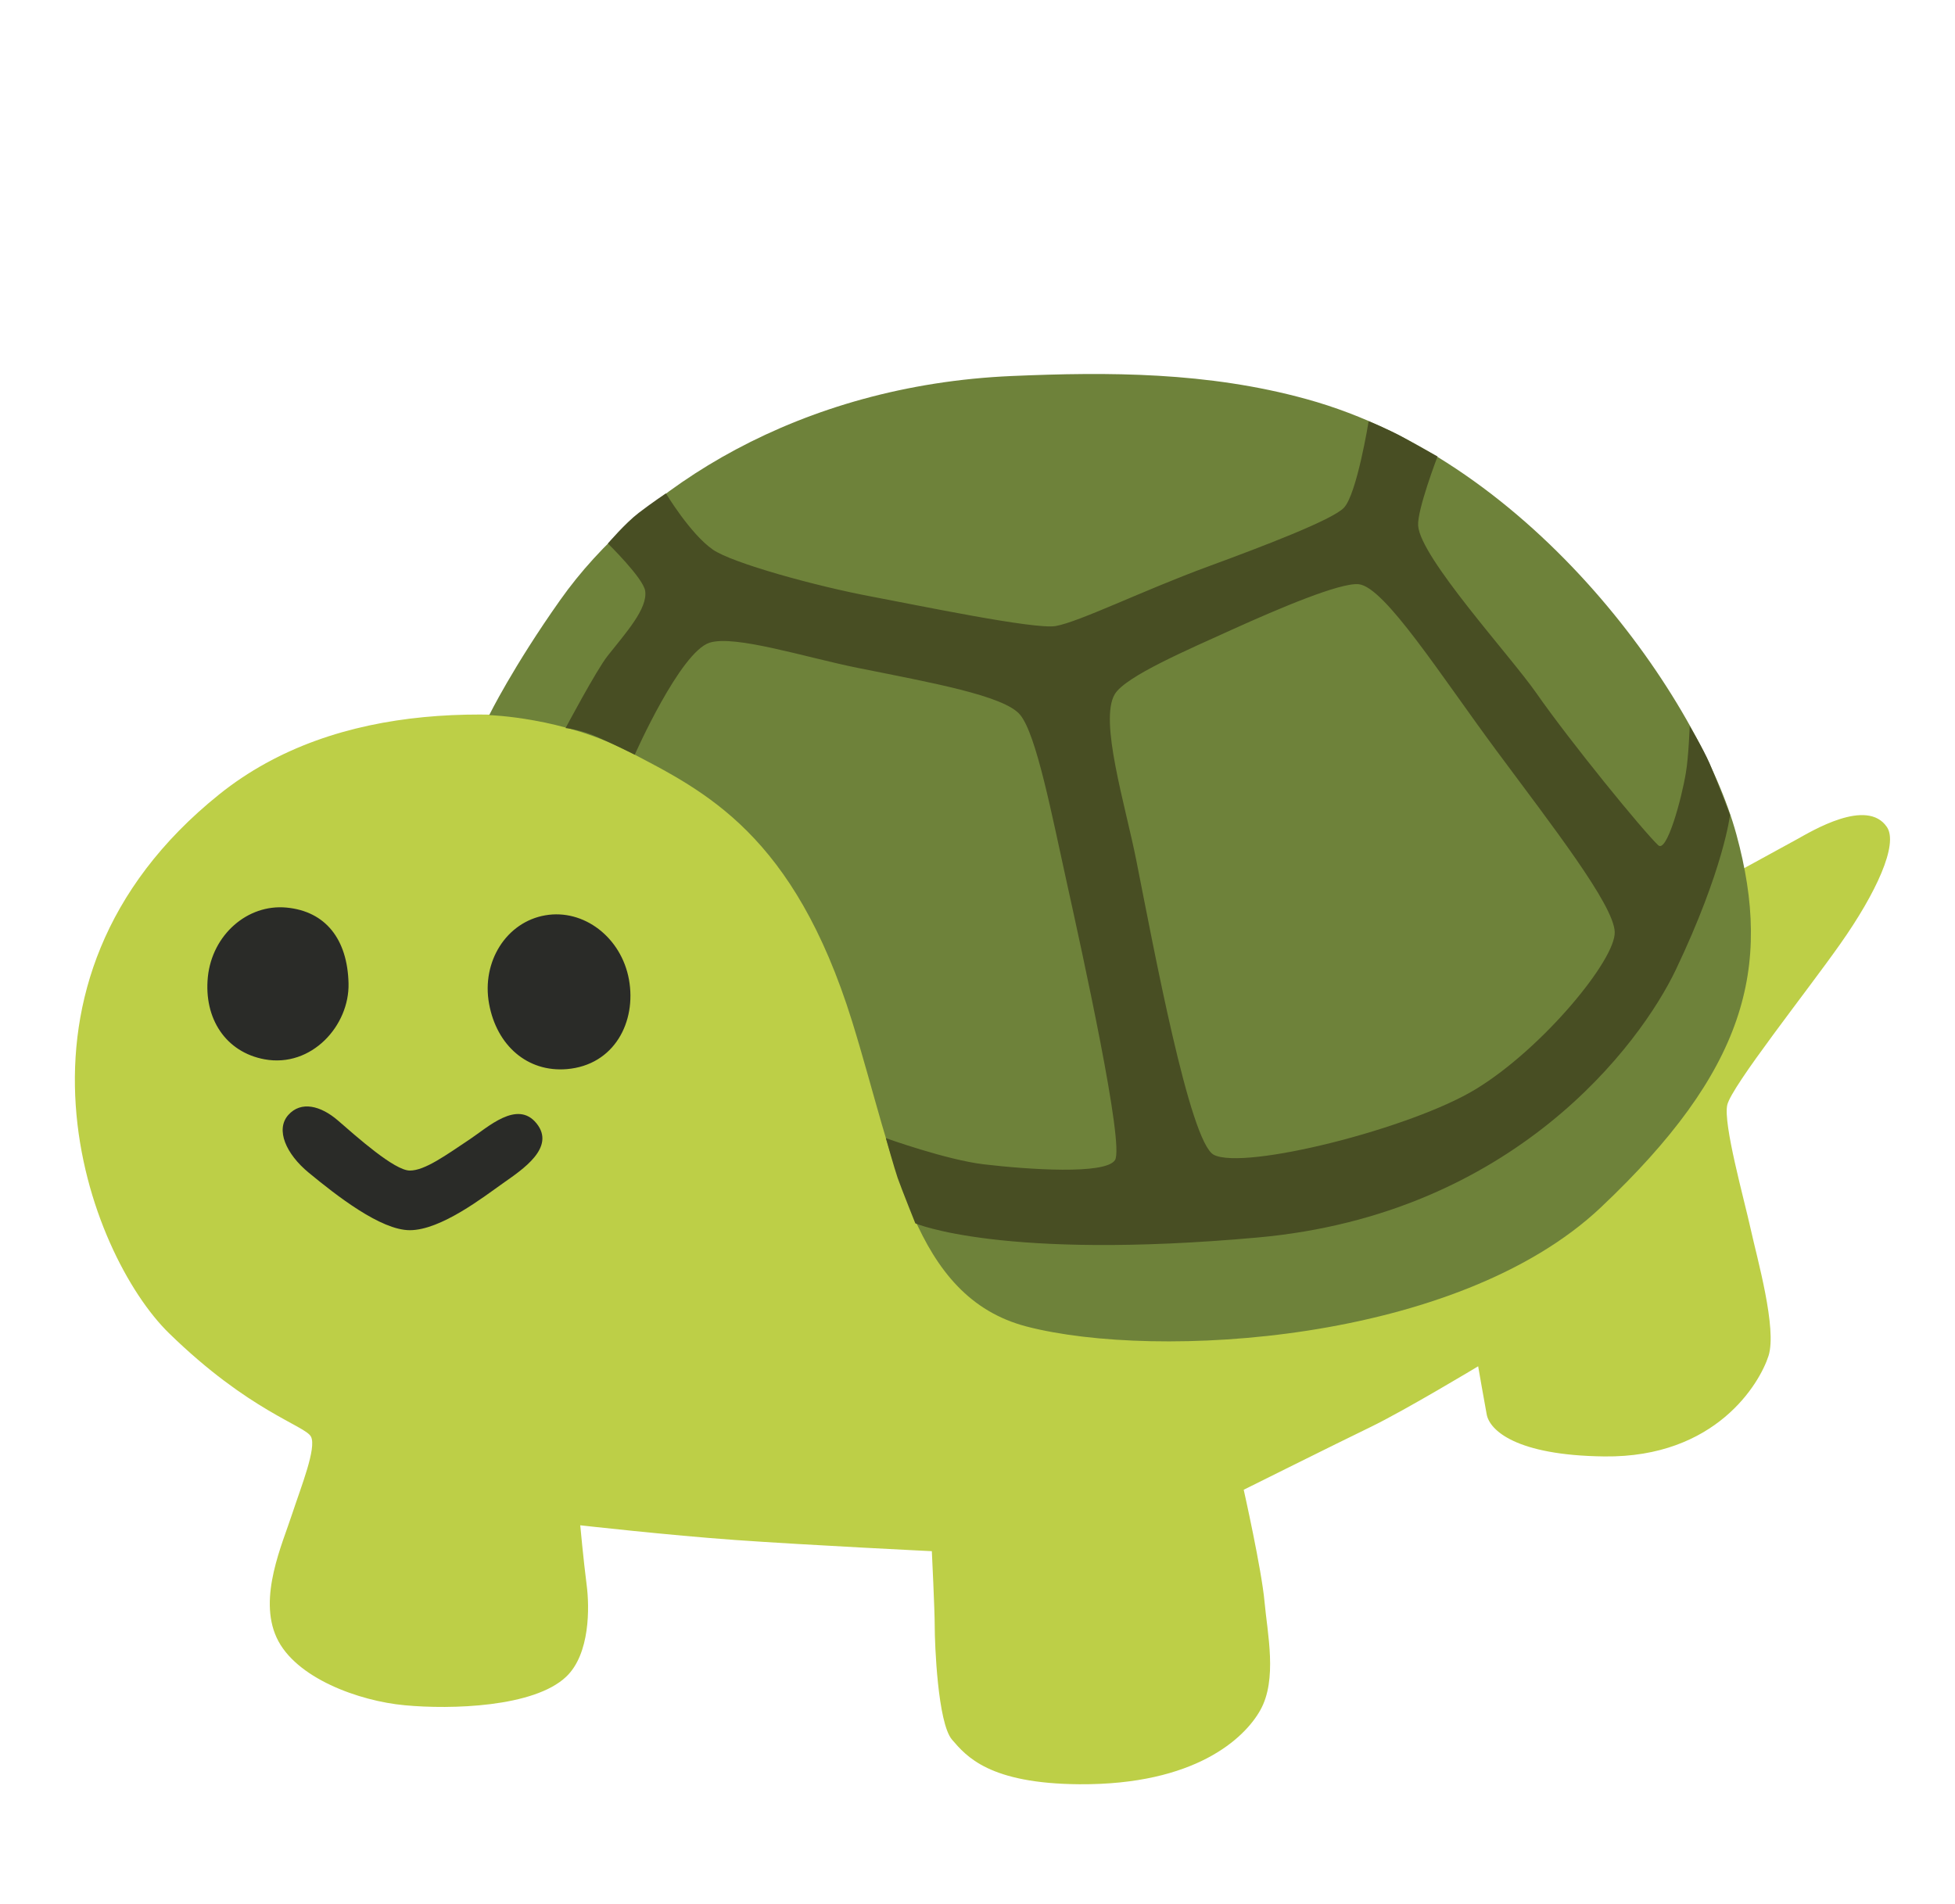 <svg width="115" height="112" viewBox="0 0 115 112" fill="none" xmlns="http://www.w3.org/2000/svg">
<path d="M101.254 51.809C101.254 51.809 104.794 49.875 105.683 49.385C106.573 48.895 109.816 46.917 110.993 48.65C111.685 49.665 110.364 52.535 108.253 55.528C106.33 58.266 101.856 63.892 101.604 65.004C101.353 66.115 102.602 70.569 102.979 72.293C103.356 74.016 104.542 78.164 104.03 79.765C103.518 81.366 100.948 85.759 94.372 85.68C89.143 85.619 87.625 84.123 87.454 83.213C87.328 82.556 86.951 80.377 86.951 80.377C86.951 80.377 82.647 82.968 80.626 83.948C78.604 84.927 73.16 87.64 73.16 87.64C73.16 87.64 74.211 92.321 74.382 94.211C74.552 96.101 75.154 98.805 74.13 100.616C73.205 102.261 70.312 105.009 63.502 104.965C58.183 104.93 56.844 103.32 56 102.34C55.155 101.351 54.984 96.67 54.984 95.69C54.984 94.71 54.814 91.254 54.814 91.254C54.814 91.254 47.608 90.904 43.26 90.597C39.325 90.317 34.132 89.731 34.132 89.731C34.132 89.731 34.32 91.77 34.509 93.24C34.68 94.552 34.716 97.3 33.305 98.639C31.409 100.441 26.513 100.573 23.818 100.319C21.122 100.074 17.367 98.718 16.271 96.338C15.175 93.957 16.612 90.834 17.196 89.031C17.717 87.448 18.634 85.172 18.292 84.516C17.951 83.86 14.663 83.037 9.946 78.435C5.22 73.832 -0.952 57.855 12.893 46.734C26.809 35.569 52.253 47.696 53.601 48.519C54.984 49.359 101.254 51.809 101.254 51.809Z" fill="#BDCF47"/>
<path d="M59.522 22.12C47.006 22.663 37.618 28.7 32.955 35.297C30.17 39.235 28.777 42.07 28.777 42.07C28.777 42.07 33.099 42.193 36.998 44.222C41.49 46.559 46.701 49.087 50.124 60.086C52.702 68.399 53.7 76.3 60.402 78.041C67.994 80.01 85.702 79.03 94.174 71.024C102.647 63.017 104.291 56.98 102.143 49.096C99.996 41.212 90.311 27.177 76.843 23.476C71.031 21.875 65.209 21.875 59.522 22.12Z" fill="#6E823A"/>
<path d="M100.562 44.905C100.185 44.039 99.394 42.718 99.394 42.718C99.394 42.718 99.331 44.511 99.17 45.456C98.918 46.996 98.046 50.199 97.543 49.726C96.645 48.877 92.395 43.671 90.374 40.775C88.838 38.57 83.546 32.804 83.42 30.922C83.357 29.995 84.561 26.854 84.561 26.854C84.561 26.854 83.465 26.241 82.45 25.681C81.659 25.253 80.509 24.78 80.509 24.78C80.509 24.78 79.817 29.067 79.053 29.872C78.38 30.581 74.274 32.148 71.084 33.32C67.23 34.737 63.493 36.584 62.1 36.829C60.878 37.047 53.933 35.595 51.319 35.105C48.031 34.492 43.071 33.127 41.93 32.331C40.6 31.404 39.172 29.024 39.172 29.024C39.172 29.024 38.372 29.558 37.573 30.17C36.782 30.774 35.758 31.973 35.758 31.973C35.758 31.973 37.833 34.002 37.95 34.755C38.112 35.805 36.809 37.231 35.74 38.587C35.093 39.401 33.269 42.831 33.269 42.831C33.269 42.831 34.141 42.91 35.201 43.383C36.306 43.881 37.339 44.398 37.339 44.398C37.339 44.398 40.007 38.36 41.741 37.809C43.224 37.336 47.402 38.675 50.438 39.288C54.742 40.154 59.099 40.924 60.016 42.061C60.968 43.234 61.866 47.906 62.738 51.852C63.69 56.175 66.161 67.392 65.586 68.25C65.02 69.116 60.465 68.801 57.868 68.495C55.667 68.233 52.109 66.955 52.109 66.955C52.109 66.955 52.63 68.801 52.801 69.291C53.053 70 53.843 71.969 53.843 71.969C53.843 71.969 58.938 74.156 73.986 72.8C89.035 71.444 96.474 61.46 98.586 57.032C101.407 51.1 101.766 47.941 101.766 47.941C101.766 47.941 100.939 45.771 100.562 44.905ZM86.834 64.059C83.025 66.395 73.178 68.862 71.399 67.935C69.979 67.191 67.859 55.737 66.844 50.627C66.197 47.355 64.643 42.385 65.577 40.836C66.206 39.786 69.88 38.22 72.594 36.986C75.172 35.822 78.856 34.248 79.934 34.37C81.461 34.545 84.741 39.725 88.029 44.161C91.317 48.597 94.92 53.218 94.983 54.819C95.064 56.429 90.76 61.661 86.834 64.059Z" fill="#484E23"/>
<path d="M36.998 57.627C37.447 60.104 36.144 62.659 33.341 62.895C31.041 63.087 29.217 61.521 28.768 59.045C28.319 56.569 29.792 54.241 32.074 53.847C34.338 53.454 36.548 55.142 36.998 57.627ZM20.502 57.846C20.565 60.331 18.328 62.825 15.561 62.318C13.288 61.898 11.976 59.929 12.228 57.461C12.488 54.994 14.555 53.174 16.855 53.392C19.155 53.611 20.439 55.256 20.502 57.846ZM27.645 67.016C28.687 66.325 30.43 64.68 31.562 66.089C32.703 67.506 30.735 68.801 29.604 69.597C28.462 70.403 25.938 72.371 24.105 72.371C22.398 72.371 19.802 70.341 18.157 68.985C16.819 67.882 16.199 66.456 16.953 65.599C17.708 64.741 18.876 65.056 19.864 65.905C21.005 66.894 23.207 68.862 24.105 68.862C24.985 68.871 26.252 67.944 27.645 67.016Z" fill="#2A2B28"/>
</svg>

